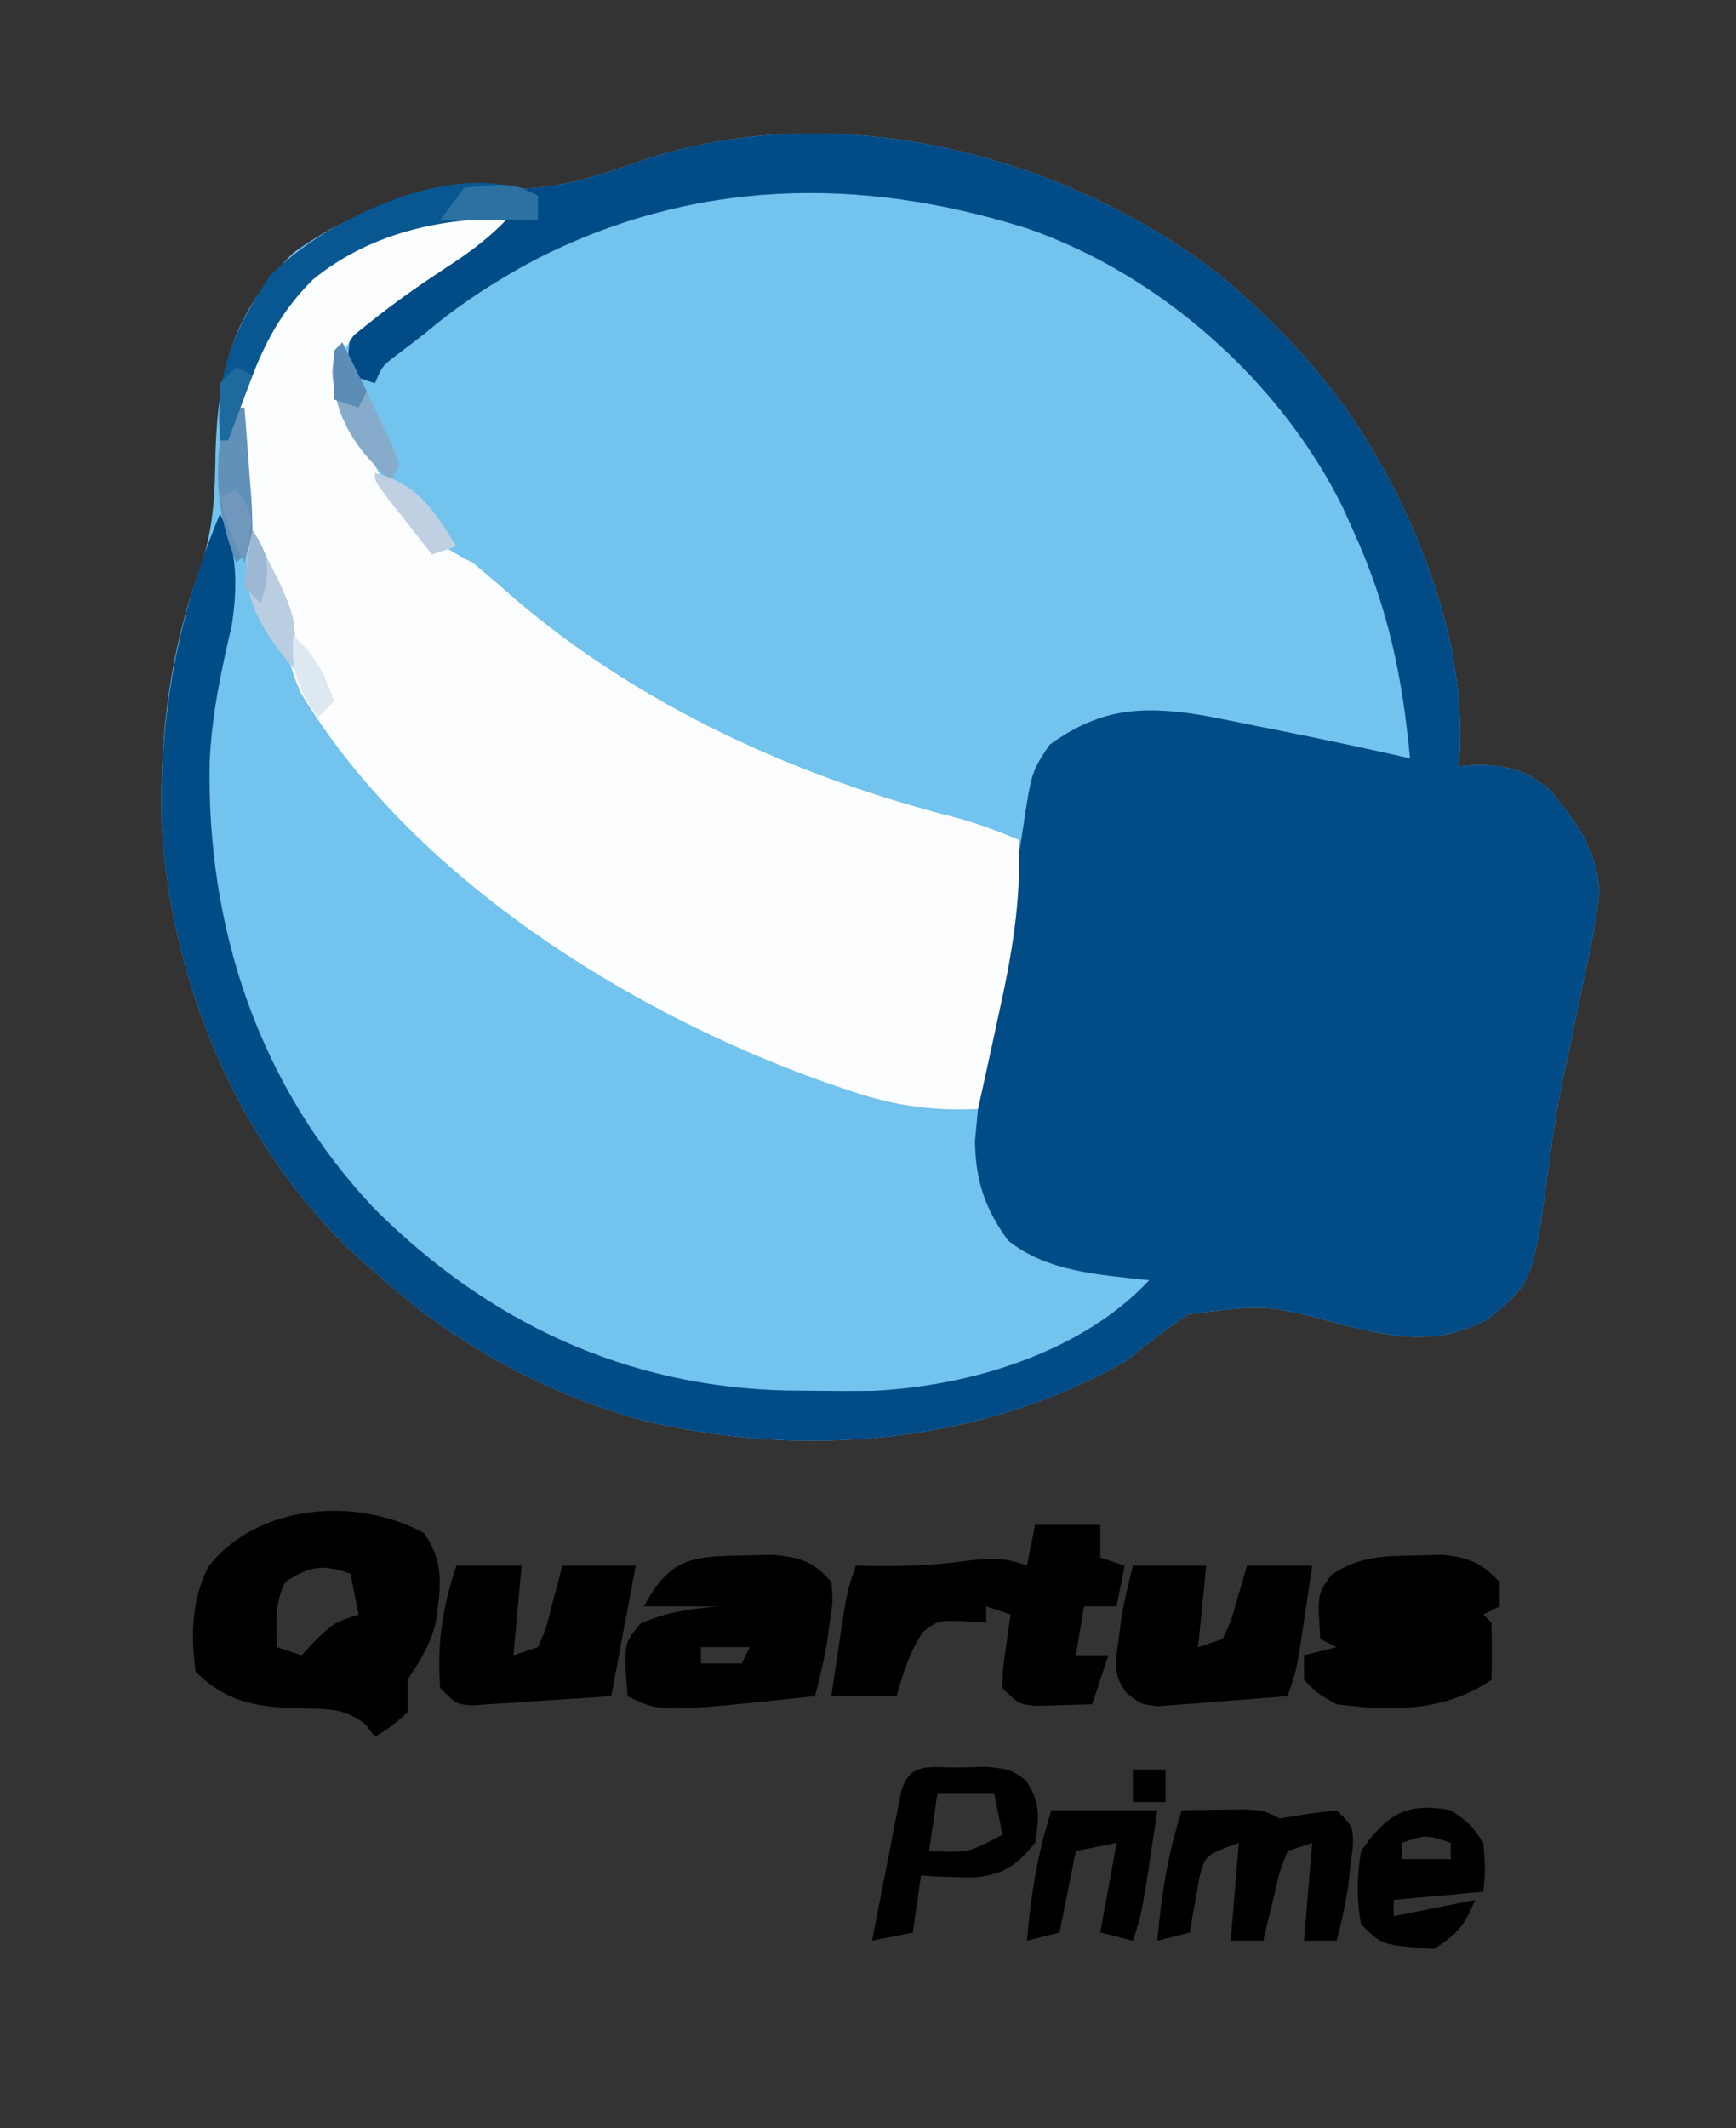 <?xml version="1.0" encoding="UTF-8"?>
<svg version="1.1" xmlns="http://www.w3.org/2000/svg" width="213" height="261">
<rect width="100%" height="100%" fill="#333333" stroke="none"/>
<path d="M0 0 C8.132 6.908 14.964 14.539 20 24 C20.686 25.288 20.686 25.288 21.387 26.602 C26.462 36.935 29.981 48.414 29 60 C29.557 59.945 30.114 59.889 30.688 59.832 C34.732 59.798 37.203 60.301 40.3 63.017 C43.5 67.027 45.871 70.152 46.236 75.377 C45.802 79.125 45.1 82.699 44.25 86.375 C43.975 87.698 43.705 89.021 43.438 90.346 C42.901 92.992 42.34 95.631 41.765 98.269 C41.074 101.637 40.542 104.971 40.098 108.379 C38.076 123.313 38.076 123.313 32.375 127.875 C26.185 130.997 21.503 130.082 14.981 128.515 C5.352 125.941 5.352 125.941 -4.219 127.188 C-6.935 128.999 -9.448 130.966 -12 133 C-29.917 143.195 -52.112 145.008 -71.934 139.978 C-83.959 136.503 -94.775 130.441 -104 122 C-105.023 121.114 -105.023 121.114 -106.066 120.211 C-120.589 106.854 -129.111 86.504 -130.16 67.027 C-130.439 56.285 -129.123 45.735 -125.422 35.613 C-123.789 30.865 -123.609 26.484 -123.562 21.5 C-123.24 11.471 -121.415 4.25 -114 -3 C-106.364 -8.515 -97.153 -11.341 -87.75 -10.875 C-81.976 -10.665 -77.135 -12.261 -71.745 -14.134 C-47.783 -22.428 -19.542 -15.304 0 0 Z " fill="#72C3ED" transform="translate(150,34)"/>
<path d="M0 0 C8.132 6.908 14.964 14.539 20 24 C20.686 25.288 20.686 25.288 21.387 26.602 C26.462 36.935 29.981 48.414 29 60 C29.557 59.945 30.114 59.889 30.688 59.832 C34.732 59.798 37.203 60.301 40.3 63.017 C43.5 67.027 45.871 70.152 46.236 75.377 C45.802 79.125 45.1 82.699 44.25 86.375 C43.975 87.698 43.705 89.021 43.438 90.346 C42.901 92.992 42.34 95.631 41.765 98.269 C41.074 101.637 40.542 104.971 40.098 108.379 C38.076 123.313 38.076 123.313 32.375 127.875 C26.185 130.997 21.503 130.082 14.981 128.515 C5.352 125.941 5.352 125.941 -4.219 127.188 C-6.935 128.999 -9.448 130.966 -12 133 C-29.917 143.195 -52.112 145.008 -71.934 139.978 C-83.959 136.503 -94.775 130.441 -104 122 C-105.023 121.114 -105.023 121.114 -106.066 120.211 C-120.589 106.854 -129.111 86.504 -130.16 67.027 C-130.505 53.743 -128.125 41.28 -123 29 C-120.109 31.891 -120.114 35.081 -120 39 C-120.559 42.684 -120.559 42.684 -121.438 46.438 C-125.738 66.881 -121.98 86.639 -110.895 104.367 C-100.287 119.124 -84.684 130.884 -66.605 134.616 C-45.781 137.684 -27.978 134.876 -10 124 C-10.929 123.899 -11.859 123.799 -12.816 123.695 C-19.465 122.683 -24.226 121.905 -28.375 116.312 C-32.543 109.876 -31.15 102.774 -29.758 95.605 C-29.629 94.933 -29.501 94.26 -29.369 93.566 C-28.961 91.439 -28.543 89.313 -28.125 87.188 C-27.717 85.078 -27.312 82.969 -26.907 80.859 C-26.642 79.49 -26.375 78.121 -26.104 76.753 C-25.51 73.737 -24.959 70.729 -24.501 67.689 C-23.44 60.659 -23.44 60.659 -21.215 57.324 C-15.106 52.934 -10.142 52.528 -2.912 53.645 C-0.599 54.06 1.699 54.523 4 55 C5.3 55.256 5.3 55.256 6.626 55.518 C12.103 56.601 17.555 57.769 23 59 C22.063 48.894 20.264 40.302 16 31 C15.58 30.065 15.16 29.131 14.727 28.168 C7.078 12.717 -7.735 -0.386 -24 -6 C-44.59 -12.493 -65.02 -12.053 -84.387 -2.124 C-89.291 0.494 -93.755 3.398 -98 7 C-98.969 7.742 -99.939 8.485 -100.938 9.25 C-103.083 10.838 -103.083 10.838 -104 13 C-104.99 12.67 -105.98 12.34 -107 12 C-107.348 9.816 -107.348 9.816 -107 7 C-105.172 5.052 -103.528 3.546 -101.438 1.938 C-100.892 1.501 -100.346 1.064 -99.784 0.614 C-96.03 -2.343 -92.268 -4.866 -88 -7 C-98.004 -6.626 -106 -4.592 -113.504 2.305 C-117.871 7.253 -119.815 13.881 -122 20 C-122.33 20 -122.66 20 -123 20 C-123.592 11.864 -121.33 6.462 -116.812 -0.25 C-109.852 -7.056 -100.142 -10.989 -90.352 -11.004 C-89.064 -10.94 -89.064 -10.94 -87.75 -10.875 C-81.976 -10.665 -77.135 -12.261 -71.745 -14.134 C-47.783 -22.428 -19.542 -15.304 0 0 Z " fill="#014B87" transform="translate(150,34)"/>
<path d="M0 0 C0.33 0 0.66 0 1 0 C1.014 0.788 1.028 1.575 1.043 2.387 C1.376 9.997 2.846 16.006 5.82 23.004 C6.864 25.654 7.409 27.89 7.812 30.688 C9.029 36.672 12.96 40.615 17 45 C17.463 45.506 17.927 46.012 18.404 46.533 C30.752 59.858 44.449 69.573 61 77 C62.097 77.494 63.194 77.987 64.324 78.496 C73.041 82.258 81.523 85.122 91 86 C90.814 87.949 90.814 87.949 90.625 89.938 C90.694 94.801 91.832 98.159 94.668 102.113 C99.468 105.997 106.029 106.339 112 107 C103.712 115.871 90.035 119.991 78.168 120.566 C75.841 120.594 73.514 120.592 71.188 120.562 C69.349 120.546 69.349 120.546 67.474 120.529 C47.737 120.059 30.908 112.147 16.977 98.266 C2.781 83.243 -3.67 63.848 -3.273 43.43 C-3.029 37.71 -1.861 32.245 -0.559 26.684 C0.153 21.988 0.177 17.355 -2 13 C-2.168 10.977 -2.168 10.977 -2.188 8.625 C-2.202 7.854 -2.216 7.083 -2.23 6.289 C-1.978 3.782 -1.252 2.167 0 0 Z " fill="#72C3ED" transform="translate(29,50)"/>
<path d="M0 0 C-2.478 2.801 -5.13 4.802 -8.25 6.812 C-11.458 8.925 -14.569 11.091 -17.562 13.5 C-18.224 14.026 -18.885 14.552 -19.566 15.094 C-21.66 17.878 -21.444 19.581 -21 23 C-19.687 26.322 -19.687 26.322 -17.812 29.562 C-16.925 31.204 -16.925 31.204 -16.02 32.879 C-13.008 37.533 -9.963 40.61 -5 43 C-3.204 44.491 -1.437 46.017 0.312 47.562 C15.652 60.607 34.742 69.313 54.188 74.246 C56.902 74.974 59.416 75.903 62 77 C62.316 84.523 61.135 91.233 59.5 98.562 C59.262 99.667 59.023 100.771 58.777 101.908 C58.193 104.607 57.601 107.304 57 110 C50.929 110.273 46.216 109.502 40.5 107.5 C39.724 107.234 38.948 106.967 38.148 106.693 C13.899 98.079 -12.406 81.499 -26.039 59.066 C-27.364 56.216 -27.99 53.443 -28.5 50.352 C-29.063 47.706 -30.047 45.478 -31.125 43 C-34.16 34.911 -35.029 23.522 -31.562 15.438 C-26.266 7.253 -19.326 3.091 -10.043 0.609 C-6.531 -0.094 -3.556 -0.331 0 0 Z " fill="#FCFDFE" transform="translate(63,26)"/>
<path d="M0 0 C2.583 3.604 2.057 6.62 1.492 10.82 C0.864 13.602 -0.444 15.632 -2 18 C-2 19.32 -2 20.64 -2 22 C-4 23.75 -4 23.75 -6 25 C-6.364 24.515 -6.727 24.031 -7.102 23.531 C-9.806 21.35 -11.941 21.594 -15.375 21.5 C-20.497 21.359 -24.25 20.75 -28 17 C-28.593 12.472 -28.503 8.256 -26.438 4.125 C-20.491 -3.498 -8.394 -4.575 0 0 Z M-17 6 C-18.354 8.709 -18.065 11.009 -18 14 C-17.01 14.33 -16.02 14.66 -15 15 C-14.402 14.361 -13.804 13.721 -13.188 13.062 C-11 11 -11 11 -8 10 C-8.33 8.35 -8.66 6.7 -9 5 C-12.38 3.793 -13.994 4.031 -17 6 Z " fill="#000000" transform="translate(52,188)"/>
<path d="M0 0 C2.64 0 5.28 0 8 0 C8 1.32 8 2.64 8 4 C8.99 4.33 9.98 4.66 11 5 C10.67 6.65 10.34 8.3 10 10 C8.68 10 7.36 10 6 10 C5.67 11.98 5.34 13.96 5 16 C6.32 16 7.64 16 9 16 C8.34 17.98 7.68 19.96 7 22 C5.542 22.054 4.084 22.093 2.625 22.125 C1.407 22.16 1.407 22.16 0.164 22.195 C-2 22 -2 22 -4 20 C-3.977 17.836 -3.977 17.836 -3.625 15.375 C-3.459 14.149 -3.459 14.149 -3.289 12.898 C-3.146 11.959 -3.146 11.959 -3 11 C-3.99 10.67 -4.98 10.34 -6 10 C-6 10.66 -6 11.32 -6 12 C-6.928 11.938 -7.856 11.876 -8.812 11.812 C-11.898 11.733 -11.898 11.733 -13.75 13.125 C-15.405 15.607 -16.176 18.147 -17 21 C-19.64 21 -22.28 21 -25 21 C-24.691 18.895 -24.377 16.791 -24.062 14.688 C-23.888 13.516 -23.714 12.344 -23.535 11.137 C-23 8 -23 8 -22 5 C-21.443 5.012 -20.886 5.023 -20.312 5.035 C-16.375 5.082 -12.588 5.01 -8.688 4.438 C-5.595 4.071 -3.852 3.931 -1 5 C-0.67 3.35 -0.34 1.7 0 0 Z " fill="#000000" transform="translate(127,187)"/>
<path d="M0 0 C1.133 -0.026 2.266 -0.052 3.434 -0.078 C6.858 0.281 8.29 0.668 10.562 3.25 C10.77 5.59 10.77 5.59 10.375 8.188 C10.258 9.042 10.14 9.897 10.02 10.777 C9.615 12.965 9.136 15.101 8.562 17.25 C-10.4 19.269 -10.4 19.269 -14.438 17.25 C-14.922 10.831 -14.922 10.831 -12.875 8.375 C-9.758 6.936 -6.839 6.577 -3.438 6.25 C-6.407 6.25 -9.377 6.25 -12.438 6.25 C-9.216 0.268 -6.581 0.09 0 0 Z M-5.438 11.25 C-5.438 11.91 -5.438 12.57 -5.438 13.25 C-3.788 13.25 -2.138 13.25 -0.438 13.25 C-0.107 12.59 0.223 11.93 0.562 11.25 C-1.417 11.25 -3.397 11.25 -5.438 11.25 Z " fill="#000000" transform="translate(91.438,190.75)"/>
<path d="M0 0 C1.56 -0.039 1.56 -0.039 3.152 -0.078 C6.415 0.29 7.789 0.906 10.062 3.25 C10.062 4.24 10.062 5.23 10.062 6.25 C9.072 6.745 9.072 6.745 8.062 7.25 C8.393 7.58 8.723 7.91 9.062 8.25 C9.103 10.583 9.105 12.917 9.062 15.25 C3.339 19.175 -3.19 19.139 -9.938 18.25 C-12.336 16.914 -12.336 16.914 -13.938 15.25 C-13.938 14.26 -13.938 13.27 -13.938 12.25 C-12.617 11.92 -11.297 11.59 -9.938 11.25 C-10.598 10.92 -11.258 10.59 -11.938 10.25 C-12.304 4.756 -12.304 4.756 -10.625 2.438 C-7.24 0.056 -4.009 0.059 0 0 Z M-2.938 5.25 C1.062 6.25 1.062 6.25 1.062 6.25 Z M-3.938 12.25 C0.062 13.25 0.062 13.25 0.062 13.25 Z " fill="#000000" transform="translate(173.938,190.75)"/>
<path d="M0 0 C2.97 0 5.94 0 9 0 C8.67 3.3 8.34 6.6 8 10 C8.99 9.67 9.98 9.34 11 9 C12.023 6.903 12.023 6.903 12.688 4.438 C12.939 3.611 13.19 2.785 13.449 1.934 C13.631 1.296 13.813 0.657 14 0 C16.64 0 19.28 0 22 0 C21.691 2.105 21.377 4.209 21.062 6.312 C20.801 8.07 20.801 8.07 20.535 9.863 C20 13 20 13 19 16 C16.063 16.248 13.127 16.474 10.188 16.688 C9.354 16.76 8.521 16.833 7.662 16.908 C6.86 16.963 6.057 17.018 5.23 17.074 C4.123 17.161 4.123 17.161 2.993 17.249 C1 17 1 17 -0.758 15.642 C-2.518 13.315 -2.143 11.906 -1.75 9.062 C-1.642 8.208 -1.533 7.353 -1.422 6.473 C-1.05 4.295 -0.536 2.143 0 0 Z " fill="#000000" transform="translate(139,192)"/>
<path d="M0 0 C2.64 0 5.28 0 8 0 C7.67 3.63 7.34 7.26 7 11 C7.99 10.67 8.98 10.34 10 10 C11.027 7.671 11.027 7.671 11.688 4.938 C11.939 4.018 12.19 3.099 12.449 2.152 C12.631 1.442 12.813 0.732 13 0 C15.97 0 18.94 0 22 0 C21.01 5.28 20.02 10.56 19 16 C15.875 16.221 12.751 16.427 9.625 16.625 C8.736 16.689 7.846 16.754 6.93 16.82 C6.079 16.872 5.228 16.923 4.352 16.977 C3.173 17.055 3.173 17.055 1.971 17.135 C0 17 0 17 -2 15 C-2.374 9.478 -1.743 5.229 0 0 Z " fill="#000000" transform="translate(56,192)"/>
<path d="M0 0 C1.625 -0.027 3.25 -0.046 4.875 -0.062 C5.78 -0.074 6.685 -0.086 7.617 -0.098 C10 0 10 0 12 1 C13.155 0.814 14.31 0.629 15.5 0.438 C16.655 0.293 17.81 0.149 19 0 C21 2 21 2 21.012 4.242 C20.905 5.111 20.798 5.98 20.688 6.875 C20.588 7.739 20.489 8.602 20.387 9.492 C20.044 11.713 19.589 13.834 19 16 C17.68 16 16.36 16 15 16 C15.33 12.04 15.66 8.08 16 4 C15.01 4.33 14.02 4.66 13 5 C11.97 7.56 11.97 7.56 11.312 10.562 C11.061 11.574 10.81 12.586 10.551 13.629 C10.369 14.411 10.187 15.194 10 16 C8.68 16 7.36 16 6 16 C6.33 12.04 6.66 8.08 7 4 C2.921 5.477 2.921 5.477 2.172 8.164 C1.963 9.382 1.963 9.382 1.75 10.625 C1.6 11.442 1.451 12.26 1.297 13.102 C1.199 13.728 1.101 14.355 1 15 C-0.32 15.33 -1.64 15.66 -3 16 C-2.52 10.431 -1.701 5.329 0 0 Z " fill="#000000" transform="translate(145,222)"/>
<path d="M0 0 C1.605 -0.039 1.605 -0.039 3.242 -0.078 C6.125 0.25 6.125 0.25 7.977 1.582 C9.818 4.257 9.639 6.1 9.125 9.25 C6.91 11.966 5.312 13.127 1.789 13.492 C-0.447 13.499 -2.646 13.425 -4.875 13.25 C-5.205 15.56 -5.535 17.87 -5.875 20.25 C-7.525 20.58 -9.175 20.91 -10.875 21.25 C-10.235 17.936 -9.587 14.624 -8.938 11.312 C-8.664 9.894 -8.664 9.894 -8.385 8.447 C-8.208 7.548 -8.03 6.649 -7.848 5.723 C-7.604 4.474 -7.604 4.474 -7.356 3.199 C-6.358 -0.848 -3.748 0.054 0 0 Z M-2.875 3.25 C-3.205 5.56 -3.535 7.87 -3.875 10.25 C0.915 10.484 0.915 10.484 5.125 8.25 C4.795 6.6 4.465 4.95 4.125 3.25 C1.815 3.25 -0.495 3.25 -2.875 3.25 Z " fill="#000000" transform="translate(117.875,216.75)"/>
<path d="M0 0 C2.375 1.625 2.375 1.625 4 4 C4.25 7.25 4.25 7.25 4 10 C0.37 10.33 -3.26 10.66 -7 11 C-7 11.66 -7 12.32 -7 13 C-6.278 12.856 -5.556 12.711 -4.812 12.562 C-2.938 12.188 -1.062 11.812 0.812 11.438 C1.534 11.293 2.256 11.149 3 11 C1.63 14.161 1.011 14.993 -2 17 C-8.453 16.547 -8.453 16.547 -11 14 C-11.571 10.942 -11.513 8.064 -11 5 C-7.905 0.539 -5.423 -1.039 0 0 Z M-6 4 C-6 4.66 -6 5.32 -6 6 C-4.02 6 -2.04 6 0 6 C0 5.34 0 4.68 0 4 C-3.049 2.989 -3.049 2.989 -6 4 Z " fill="#000000" transform="translate(178,222)"/>
<path d="M0 0 C0 0.99 0 1.98 0 3 C-0.571 2.954 -1.142 2.907 -1.73 2.859 C-10.963 2.448 -20.261 4.308 -27.562 10.25 C-31.102 13.737 -33.201 17.403 -35 22 C-35.298 22.754 -35.596 23.508 -35.902 24.285 C-36.628 26.18 -37.317 28.089 -38 30 C-38.33 30 -38.66 30 -39 30 C-39.592 21.864 -37.33 16.462 -32.812 9.75 C-25.671 2.767 -9.934 -4.967 0 0 Z " fill="#085791" transform="translate(66,24)"/>
<path d="M0 0 C4.29 0 8.58 0 13 0 C11.125 12.625 11.125 12.625 10 16 C8.68 15.67 7.36 15.34 6 15 C6.66 11.37 7.32 7.74 8 4 C6.35 4.33 4.7 4.66 3 5 C2.34 8.3 1.68 11.6 1 15 C-0.32 15.33 -1.64 15.66 -3 16 C-2.52 10.431 -1.701 5.329 0 0 Z " fill="#000000" transform="translate(129,222)"/>
<path d="M0 0 C1.609 3.187 3.168 6.394 4.688 9.625 C5.145 10.587 5.603 11.548 6.074 12.539 C6.38 13.351 6.685 14.163 7 15 C6.67 15.66 6.34 16.32 6 17 C1.741 13.182 -0.812 9.488 -1.25 3.688 C-1 1 -1 1 0 0 Z " fill="#86ABCB" transform="translate(42,42)"/>
<path d="M0 0 C0.33 0 0.66 0 1 0 C1.221 2.791 1.427 5.582 1.625 8.375 C1.689 9.169 1.754 9.963 1.82 10.781 C1.961 12.85 1.988 14.926 2 17 C1.34 17.66 0.68 18.32 0 19 C-2.042 14.023 -2.658 9.323 -2 4 C-0.984 1.727 -0.984 1.727 0 0 Z " fill="#6190B8" transform="translate(29,50)"/>
<path d="M0 0 C5.474 10.526 5.474 10.526 5 17 C1.408 12.553 -1.161 8.996 -0.688 3.125 C-0.461 2.094 -0.234 1.062 0 0 Z " fill="#BACEE1" transform="translate(31,65)"/>
<path d="M0 0 C5.955 -0.522 5.955 -0.522 9 1 C9 1.99 9 2.98 9 4 C5.04 4 1.08 4 -3 4 C-2.01 2.68 -1.02 1.36 0 0 Z " fill="#2D71A3" transform="translate(57,23)"/>
<path d="M0 0 C5.295 1.362 7.237 4.603 10 9 C9.01 9.33 8.02 9.66 7 10 C5.83 8.523 4.664 7.043 3.5 5.562 C2.85 4.739 2.201 3.915 1.531 3.066 C0 1 0 1 0 0 Z " fill="#BED0E2" transform="translate(46,58)"/>
<path d="M0 0 C2.724 2.353 3.814 4.625 5 8 C4.34 8.66 3.68 9.32 3 10 C0.592 6.488 -0.366 4.273 0 0 Z " fill="#DEE8F1" transform="translate(36,78)"/>
<path d="M0 0 C0.66 0.33 1.32 0.66 2 1 C0.515 4.96 0.515 4.96 -1 9 C-1.33 9 -1.66 9 -2 9 C-2.125 5.625 -2.125 5.625 -2 2 C-1.34 1.34 -0.68 0.68 0 0 Z " fill="#1E6A9F" transform="translate(29,45)"/>
<path d="M0 0 C2 3 2 3 1.625 6.188 C1.419 7.116 1.212 8.044 1 9 C-0.414 6.361 -1.372 3.929 -2 1 C-1.34 0.67 -0.68 0.34 0 0 Z " fill="#7097BC" transform="translate(29,60)"/>
<path d="M0 0 C1 2 2 4 3 6 C2.67 6.66 2.34 7.32 2 8 C1.01 7.67 0.02 7.34 -1 7 C-1.043 5 -1.041 3 -1 1 C-0.67 0.67 -0.34 0.34 0 0 Z " fill="#5C8DB6" transform="translate(42,42)"/>
<path d="M0 0 C1.619 2.572 2.044 3.677 1.625 6.75 C1.419 7.492 1.212 8.235 1 9 C0.34 8.34 -0.32 7.68 -1 7 C-0.625 3.375 -0.625 3.375 0 0 Z " fill="#9DB8D2" transform="translate(31,65)"/>
<path d="M0 0 C1.32 0 2.64 0 4 0 C4 1.32 4 2.64 4 4 C2.68 4 1.36 4 0 4 C0 2.68 0 1.36 0 0 Z " fill="#000000" transform="translate(139,217)"/>
</svg>
